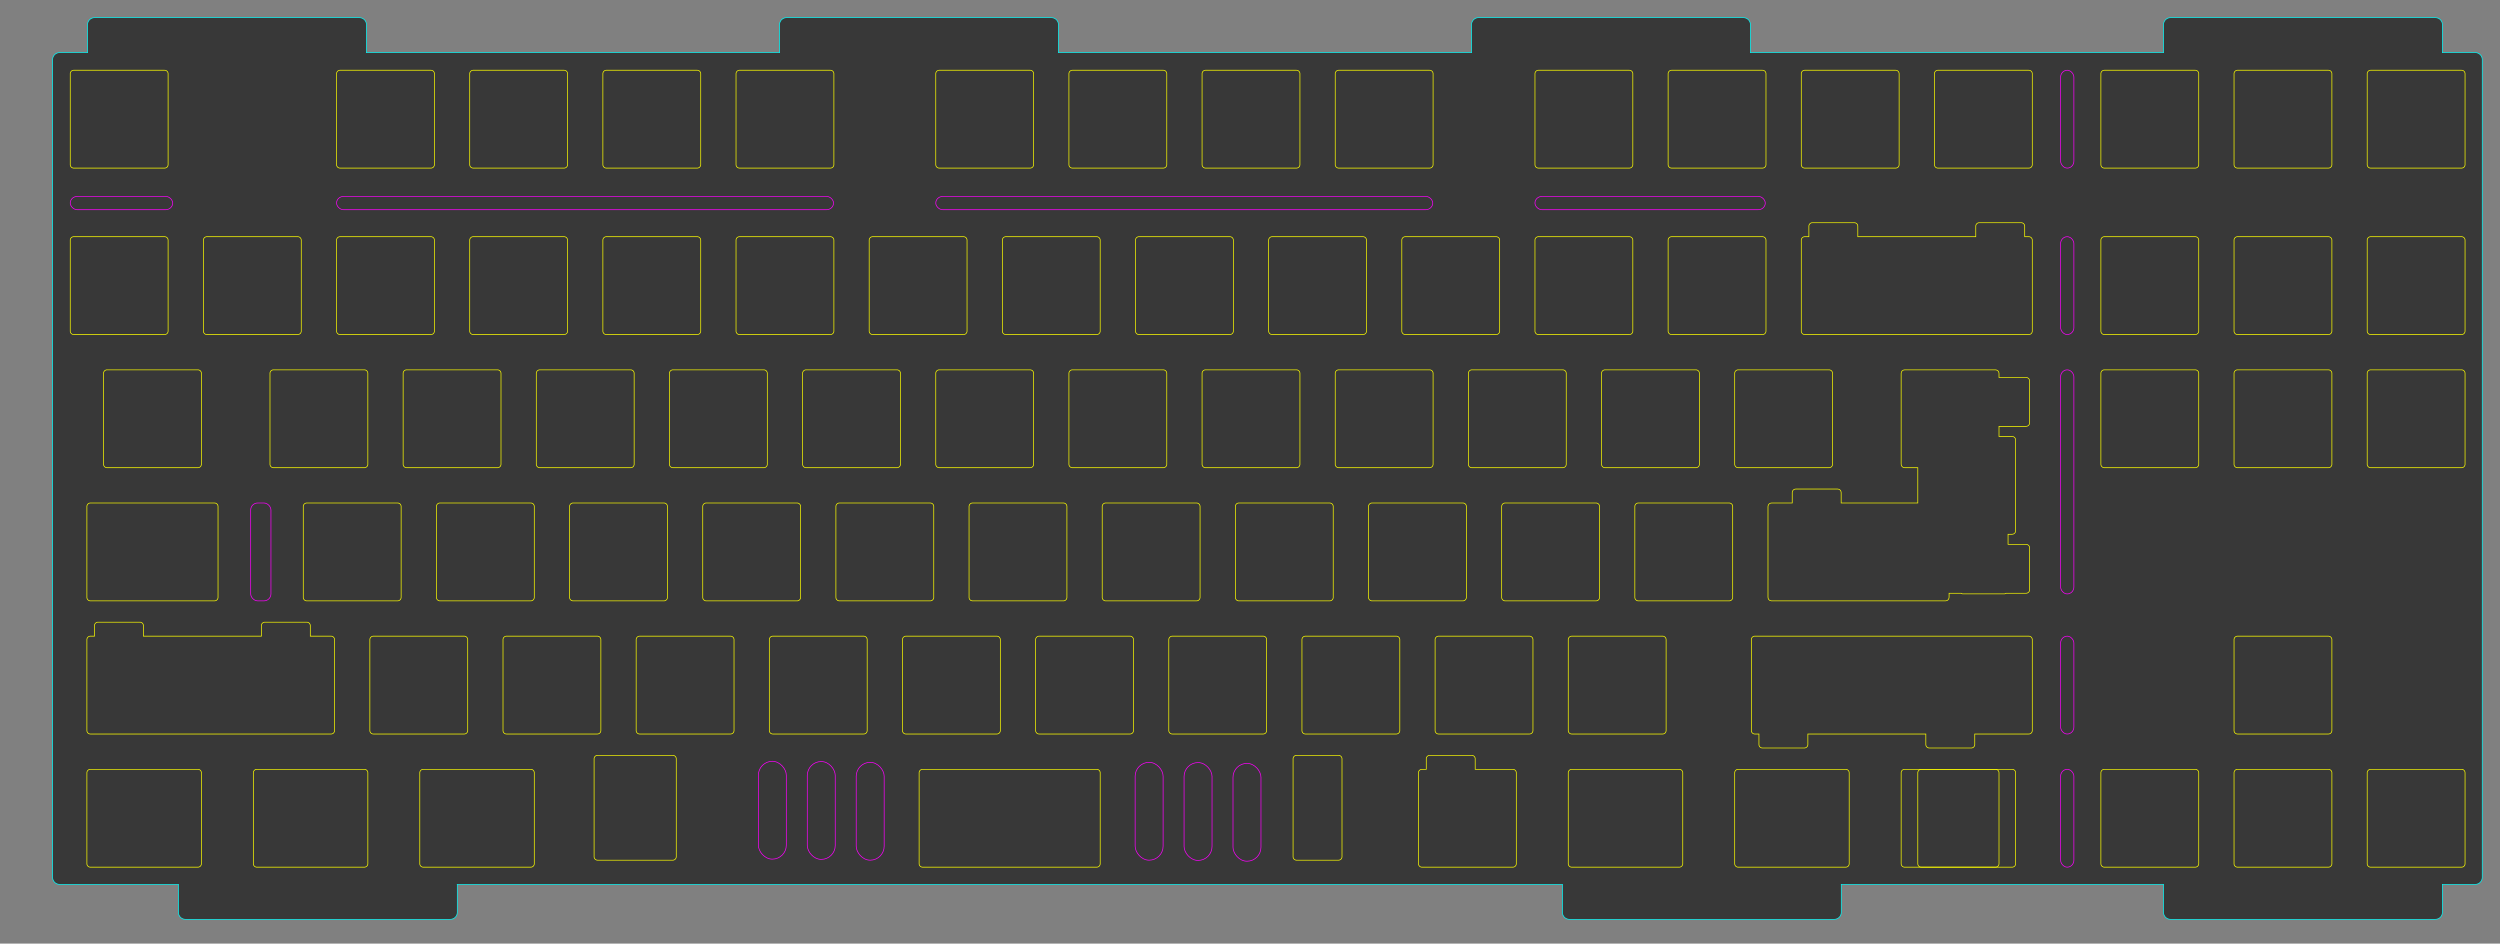 <?xml version="1.0" encoding="UTF-8" standalone="no"?>
<svg
   width="357.663mm"
   height="135mm"
   viewBox="0 0 357.663 135"
   version="1.1"
   id="svg1"
   sodipodi:docname="bb-plate.svg"
   inkscape:version="1.3.2 (091e20e, 2023-11-25, custom)"
   xmlns:inkscape="http://www.inkscape.org/namespaces/inkscape"
   xmlns:sodipodi="http://sodipodi.sourceforge.net/DTD/sodipodi-0.dtd"
   xmlns="http://www.w3.org/2000/svg"
   xmlns:svg="http://www.w3.org/2000/svg">
  <rect x="0" y="0" width="357.663" height="135" fill="#808080" stroke="none"/>
  <defs
     id="defs1" />
  <sodipodi:namedview
     id="namedview1"
     pagecolor="#505050"
     bordercolor="#eeeeee"
     borderopacity="1"
     inkscape:showpageshadow="0"
     inkscape:pageopacity="0"
     inkscape:pagecheckerboard="0"
     inkscape:deskcolor="#505050"
     inkscape:document-units="mm"
     showgrid="true"
     inkscape:zoom="1.0192225"
     inkscape:cx="619.58994"
     inkscape:cy="179.05806"
     inkscape:window-width="2560"
     inkscape:window-height="1369"
     inkscape:window-x="3832"
     inkscape:window-y="-8"
     inkscape:window-maximized="1"
     inkscape:current-layer="layer3"
     showguides="false">
    <inkscape:grid
       id="grid1"
       units="mm"
       originx="0"
       originy="0"
       spacingx="1"
       spacingy="1"
       empcolor="#0099e5"
       empopacity="0.302"
       color="#0099e5"
       opacity="0.149"
       empspacing="5"
       dotted="false"
       gridanglex="30"
       gridanglez="30"
       visible="true" />
  </sodipodi:namedview>
  <g
     inkscape:groupmode="layer"
     id="layer1"
     inkscape:label="Layer 1">
    <path
       id="rect118"
       style="fill:#383838;fill-opacity:1;stroke:#00ffff;stroke-width:0.1;stroke-dasharray:none;stroke-opacity:1"
       d="m 13.525,2.525 c -0.554,0 -1,0.446 -1,1 v 3.9 c 0,0.034 0.007,0.067 0.01,0.1 H 8.525 c -0.554,0 -1,0.446 -1,1 V 125.525 c 0,0.554 0.446,1 1,1 h 17.01 c -0.003,0.033 -0.01,0.066 -0.01,0.1 v 3.9 c 0,0.554 0.446,1 1,1 h 37.9 c 0.554,0 1,-0.446 1,-1 v -3.9 c 0,-0.034 -0.006,-0.067 -0.01,-0.1 H 223.535 c -0.003,0.033 -0.01,0.066 -0.01,0.1 v 3.9 c 0,0.554 0.446,1 1,1 h 37.9 c 0.554,0 1,-0.446 1,-1 v -3.9 c 0,-0.034 -0.007,-0.067 -0.01,-0.1 h 46.12 c -0.003,0.033 -0.01,0.066 -0.01,0.1 v 3.9 c 0,0.554 0.446,1 1,1 h 37.9 c 0.554,0 1,-0.446 1,-1 v -3.9 c 0,-0.034 -0.007,-0.067 -0.01,-0.1 h 4.71 c 0.554,0 1,-0.446 1,-1 V 8.525 c 0,-0.554 -0.446,-1 -1,-1 h -4.71 c 0.003,-0.033 0.01,-0.066 0.01,-0.1 V 3.525 c 0,-0.554 -0.446,-1 -1,-1 H 310.525 c -0.554,0 -1,0.446 -1,1 v 3.9 c 0,0.034 0.007,0.067 0.01,0.1 h -59.12 c 0.003,-0.033 0.01,-0.066 0.01,-0.1 V 3.525 c 0,-0.554 -0.446,-1 -1,-1 H 211.525 c -0.554,0 -1,0.446 -1,1 v 3.9 c 0,0.034 0.006,0.067 0.01,0.1 h -59.12 c 0.003,-0.033 0.01,-0.066 0.01,-0.1 V 3.525 c 0,-0.554 -0.446,-1 -1,-1 H 112.525 c -0.554,0 -1,0.446 -1,1 v 3.9 c 0,0.034 0.006,0.067 0.01,0.1 H 52.415 c 0.003,-0.033 0.01,-0.066 0.01,-0.1 V 3.525 c 0,-0.554 -0.446,-1 -1,-1 z"
       inkscape:label="edge-cut" />
  </g>
  <g
     inkscape:groupmode="layer"
     id="layer3"
     inkscape:label="Layer 3">
    <rect
       style="fill:none;fill-opacity:0.011;stroke:#ff00ff;stroke-width:0.1;stroke-dasharray:none;stroke-opacity:1"
       id="rect119"
       width="4"
       height="14"
       x="122.494"
       y="109.063"
       rx="2"
       ry="2"
       inkscape:label="acoutsic-1" />
    <rect
       style="fill:none;fill-opacity:0.011;stroke:#ff00ff;stroke-width:0.1;stroke-dasharray:none;stroke-opacity:1"
       id="rect119-6"
       width="4"
       height="14"
       x="115.494"
       y="108.949"
       rx="2"
       ry="2"
       inkscape:label="acoutsic-2" />
    <rect
       style="fill:none;fill-opacity:0.011;stroke:#ff00ff;stroke-width:0.1;stroke-dasharray:none;stroke-opacity:1"
       id="rect119-8"
       width="4"
       height="14"
       x="108.494"
       y="108.914"
       rx="2"
       ry="2"
       inkscape:label="acoutsic-3" />
    <rect
       style="fill:none;fill-opacity:0.011;stroke:#ff00ff;stroke-width:0.1;stroke-dasharray:none;stroke-opacity:1"
       id="rect119-2"
       width="4"
       height="14"
       x="176.4"
       y="109.212"
       rx="2"
       ry="2"
       inkscape:label="acoutsic-4" />
    <rect
       style="fill:none;fill-opacity:0.011;stroke:#ff00ff;stroke-width:0.1;stroke-dasharray:none;stroke-opacity:1"
       id="rect119-2-1"
       width="1.9"
       height="14"
       x="294.8"
       y="10.05"
       rx="1"
       ry="1"
       inkscape:label="acoutsic-5" />
    <rect
       style="fill:none;fill-opacity:0.011;stroke:#ff00ff;stroke-width:0.1;stroke-dasharray:none;stroke-opacity:1"
       id="rect119-2-1-5"
       width="1.9"
       height="14"
       x="294.8"
       y="91.013"
       rx="1"
       ry="1"
       inkscape:label="acoutsic-6" />
    <rect
       style="fill:none;fill-opacity:0.011;stroke:#ff00ff;stroke-width:0.1;stroke-dasharray:none;stroke-opacity:1"
       id="rect119-2-1-5-8"
       width="2.9"
       height="14"
       x="35.863"
       y="71.963"
       rx="1"
       ry="1"
       inkscape:label="acoutsic-7" />
    <rect
       style="fill:none;fill-opacity:0.011;stroke:#ff00ff;stroke-width:0.1;stroke-dasharray:none;stroke-opacity:1"
       id="rect119-2-1-5-8-5"
       width="71.1"
       height="1.9"
       x="48.15"
       y="28.1"
       rx="1"
       ry="1"
       inkscape:label="acoutsic-8" />
    <rect
       style="fill:none;fill-opacity:0.011;stroke:#ff00ff;stroke-width:0.1;stroke-dasharray:none;stroke-opacity:1"
       id="rect119-2-1-5-8-5-3"
       width="14.655"
       height="1.9"
       x="10.05"
       y="28.1"
       rx="1"
       ry="1"
       inkscape:label="acoutsic-9" />
    <rect
       style="fill:none;fill-opacity:0.011;stroke:#ff00ff;stroke-width:0.1;stroke-dasharray:none;stroke-opacity:1"
       id="rect119-2-1-5-8-5-9"
       width="71.1"
       height="1.9"
       x="133.875"
       y="28.1"
       rx="1"
       ry="1"
       inkscape:label="acoutsic-10" />
    <rect
       style="fill:none;fill-opacity:0.011;stroke:#ff00ff;stroke-width:0.1;stroke-dasharray:none;stroke-opacity:1"
       id="rect119-2-1-5-8-5-9-1"
       width="32.95"
       height="1.9"
       x="219.6"
       y="28.1"
       rx="1"
       ry="1"
       inkscape:label="acoutsic-11" />
    <rect
       style="fill:none;fill-opacity:0.011;stroke:#ff00ff;stroke-width:0.1;stroke-dasharray:none;stroke-opacity:1"
       id="rect119-2-1-5-5"
       width="1.9"
       height="14"
       x="294.8"
       y="33.863"
       rx="1"
       ry="1"
       inkscape:label="acoutsic-12" />
    <rect
       style="fill:none;fill-opacity:0.011;stroke:#ff00ff;stroke-width:0.1;stroke-dasharray:none;stroke-opacity:1"
       id="rect119-2-1-5-7"
       width="1.9"
       height="14"
       x="294.8"
       y="110.063"
       rx="1"
       ry="1"
       inkscape:label="acoutsic-13" />
    <rect
       style="fill:none;fill-opacity:0.011;stroke:#ff00ff;stroke-width:0.1;stroke-dasharray:none;stroke-opacity:1"
       id="rect119-2-1-2"
       width="1.9"
       height="32.058"
       x="294.8"
       y="52.913"
       rx="1"
       ry="1"
       inkscape:label="acoutsic-14" />
    <rect
       style="fill:none;fill-opacity:0.011;stroke:#ff00ff;stroke-width:0.1;stroke-dasharray:none;stroke-opacity:1"
       id="rect119-6-3"
       width="4"
       height="14"
       x="169.4"
       y="109.098"
       rx="2"
       ry="2"
       inkscape:label="acoutsic-15" />
    <rect
       style="fill:none;fill-opacity:0.011;stroke:#ff00ff;stroke-width:0.1;stroke-dasharray:none;stroke-opacity:1"
       id="rect119-8-7"
       width="4"
       height="14"
       x="162.4"
       y="109.063"
       rx="2"
       ry="2"
       inkscape:label="acoutsic-16" />
  </g>
  <g
     inkscape:groupmode="layer"
     id="layer2"
     inkscape:label="Layer 2">
    <path
       id="path234"
       style="font-size:12px;fill:none;fill-rule:evenodd;stroke:#ffff00;stroke-width:0.1;stroke-linecap:round;stroke-dasharray:none;stroke-opacity:1"
       d="m 272.488,52.913 c -0.276,1.6e-4 -0.5,0.224 -0.5,0.5 V 66.413 c -1.3e-4,0.276 0.224,0.5 0.5,0.5 h 1.881 v 5.05 h -7.931 -1.094 -1.938 v -1.5 c -1.6e-4,-0.276 -0.224,-0.5 -0.5,-0.5 h -6 c -0.276,1.54e-4 -0.5,0.224 -0.5,0.5 v 1.5 h -2.968 c -0.276,1.6e-4 -0.5,0.224 -0.5,0.5 V 85.463 c -1.3e-4,0.276 0.224,0.5 0.5,0.5 h 11.906 1.094 11.906 c 0.276,-1.6e-4 0.5,-0.224 0.5,-0.5 v -0.587 h 1.728 c 0.062,0.045 0.134,0.074 0.21,0.087 h 6 c 0.076,-0.012 0.147,-0.042 0.21,-0.087 h 2.877 c 0.276,-1.6e-4 0.5,-0.224 0.5,-0.5 v -6 c 1.3e-4,-0.276 -0.224,-0.5 -0.5,-0.5 h -2.587 v -1.438 h 0.587 c 0.276,-1.6e-4 0.5,-0.224 0.5,-0.5 V 62.938 c -1.6e-4,-0.276 -0.224,-0.5 -0.5,-0.5 h -1.881 v -1.438 h 3.881 c 0.276,-1.6e-4 0.5,-0.224 0.5,-0.5 v -6 c 1.3e-4,-0.276 -0.224,-0.5 -0.5,-0.5 h -3.881 V 53.413 c -1.6e-4,-0.276 -0.224,-0.5 -0.5,-0.5 z"
       sodipodi:nodetypes="ccccccccccccccccccccccccccccccccccccccccccccccc" />
    <path
       id="path232"
       style="font-size:12px;fill:none;fill-rule:evenodd;stroke:#ffff00;stroke-width:0.1;stroke-linecap:round;stroke-dasharray:none;stroke-opacity:1"
       d="m 204.55,108.063 a 0.5,0.5 0 0 0 -0.5,0.5 v 1.5 h -0.619 a 0.5,0.5 0 0 0 -0.5,0.5 V 123.563 a 0.5,0.5 0 0 0 0.5,0.5 h 13 a 0.5,0.5 0 0 0 0.5,-0.5 v -13 a 0.5,0.5 0 0 0 -0.5,-0.5 h -5.381 v -1.5 a 0.5,0.5 0 0 0 -0.5,-0.5 z" />
    <path
       id="path231"
       style="font-size:12px;fill:none;fill-rule:evenodd;stroke:#ffff00;stroke-width:0.1;stroke-linecap:round;stroke-dasharray:none;stroke-opacity:1"
       d="m 85.494,108.063 a 0.5,0.5 0 0 0 -0.5,0.5 v 14 a 0.5,0.5 0 0 0 0.5,0.5 h 4.756 1.244 4.756 a 0.5,0.5 0 0 0 0.5,-0.5 v -14 a 0.5,0.5 0 0 0 -0.5,-0.5 h -4.756 -1.244 z" />
    <path
       style="font-size:12px;fill:none;fill-rule:evenodd;stroke:#ffff00;stroke-width:0.1;stroke-linecap:round;stroke-dasharray:none;stroke-opacity:1"
       d="m 185.494,108.063 h 6 a 0.5,0.5 0 0 1 0.5,0.5 v 14 a 0.5,0.5 0 0 1 -0.5,0.5 h -6 a 0.5,0.5 0 0 1 -0.5,-0.5 v -14 a 0.5,0.5 0 0 1 0.5,-0.5 z"
       id="path230" />
    <path
       id="path228"
       style="font-size:12px;fill:none;fill-rule:evenodd;stroke:#ffff00;stroke-width:0.1;stroke-linecap:round;stroke-dasharray:none;stroke-opacity:1"
       d="m 251.056,91.013 a 0.5,0.5 0 0 0 -0.5,0.5 V 104.513 a 0.5,0.5 0 0 0 0.5,0.5 h 0.587 v 1.5 a 0.5,0.5 0 0 0 0.5,0.5 h 6 a 0.5,0.5 0 0 0 0.5,-0.5 v -1.5 h 1.938 3.475 8.543 0.982 1.938 v 1.5 a 0.5,0.5 0 0 0 0.5,0.5 h 6 a 0.5,0.5 0 0 0 0.5,-0.5 v -1.5 h 7.731 a 0.5,0.5 0 0 0 0.5,-0.5 V 91.513 a 0.5,0.5 0 0 0 -0.5,-0.5 h -11.597 -1.403 -3.669 -0.982 -8.543 -3.475 z" />
    <path
       id="path226"
       style="font-size:12px;fill:none;fill-rule:evenodd;stroke:#ffff00;stroke-width:0.1;stroke-linecap:round;stroke-dasharray:none;stroke-opacity:1"
       d="m 14.018,89.013 a 0.5,0.5 0 0 0 -0.5,0.5 v 1.5 H 12.931 A 0.5,0.5 0 0 0 12.431,91.513 V 104.513 a 0.5,0.5 0 0 0 0.5,0.5 h 9.525 3.475 8.432 1.093 H 47.363 A 0.5,0.5 0 0 0 47.863,104.513 V 91.513 A 0.5,0.5 0 0 0 47.363,91.013 H 44.394 V 89.513 A 0.5,0.5 0 0 0 43.894,89.013 H 37.894 A 0.5,0.5 0 0 0 37.394,89.513 v 1.5 H 35.456 34.363 25.931 22.456 20.518 V 89.513 A 0.5,0.5 0 0 0 20.018,89.013 Z" />
    <path
       id="path222"
       style="font-size:12px;fill:none;fill-rule:evenodd;stroke:#ffff00;stroke-width:0.1;stroke-linecap:round;stroke-dasharray:none;stroke-opacity:1"
       d="m 259.287,31.863 a 0.5,0.5 0 0 0 -0.5,0.5 v 1.5 h -0.587 a 0.5,0.5 0 0 0 -0.5,0.5 V 47.363 a 0.5,0.5 0 0 0 0.5,0.5 h 9.525 3.475 6.05 3.475 9.525 A 0.5,0.5 0 0 0 290.75,47.363 V 34.363 a 0.5,0.5 0 0 0 -0.5,-0.5 h -0.587 v -1.5 a 0.5,0.5 0 0 0 -0.5,-0.5 h -6 a 0.5,0.5 0 0 0 -0.5,0.5 v 1.5 h -1.938 -3.475 -6.05 -3.475 -1.938 v -1.5 a 0.5,0.5 0 0 0 -0.5,-0.5 z" />
    <path
       style="font-size:12px;fill:none;fill-rule:evenodd;stroke:#ffff00;stroke-width:0.1;stroke-linecap:round;stroke-dasharray:none;stroke-opacity:1"
       d="m 124.85,33.863 h 13 a 0.5,0.5 0 0 1 0.5,0.5 v 13 a 0.5,0.5 0 0 1 -0.5,0.5 h -13 a 0.5,0.5 0 0 1 -0.5,-0.5 v -13 a 0.5,0.5 0 0 1 0.5,-0.5 z"
       id="path220" />
    <path
       id="path219"
       style="font-size:12px;fill:none;fill-rule:evenodd;stroke:#ffff00;stroke-width:0.1;stroke-linecap:round;stroke-dasharray:none;stroke-opacity:1"
       d="m 60.556,110.063 a 0.5,0.5 0 0 0 -0.5,0.5 V 123.563 a 0.5,0.5 0 0 0 0.5,0.5 H 62.938 73.556 75.938 A 0.5,0.5 0 0 0 76.438,123.563 V 110.563 A 0.5,0.5 0 0 0 75.938,110.063 H 73.556 62.938 Z" />
    <path
       style="font-size:12px;fill:none;fill-rule:evenodd;stroke:#ffff00;stroke-width:0.1;stroke-linecap:round;stroke-dasharray:none;stroke-opacity:1"
       d="m 10.55,33.863 h 13 a 0.5,0.5 0 0 1 0.5,0.5 v 13 a 0.5,0.5 0 0 1 -0.5,0.5 h -13 a 0.5,0.5 0 0 1 -0.5,-0.5 v -13 a 0.5,0.5 0 0 1 0.5,-0.5 z"
       id="path217" />
    <path
       style="font-size:12px;fill:none;fill-rule:evenodd;stroke:#ffff00;stroke-width:0.1;stroke-linecap:round;stroke-dasharray:none;stroke-opacity:1"
       d="m 339.163,10.05 h 13 a 0.5,0.5 0 0 1 0.5,0.5 v 13 a 0.5,0.5 0 0 1 -0.5,0.5 h -13 a 0.5,0.5 0 0 1 -0.5,-0.5 v -13 a 0.5,0.5 0 0 1 0.5,-0.5 z"
       id="path216" />
    <path
       style="font-size:12px;fill:none;fill-rule:evenodd;stroke:#ffff00;stroke-width:0.1;stroke-linecap:round;stroke-dasharray:none;stroke-opacity:1"
       d="m 62.938,71.963 h 13 a 0.5,0.5 0 0 1 0.5,0.5 v 13 a 0.5,0.5 0 0 1 -0.5,0.5 h -13 a 0.5,0.5 0 0 1 -0.5,-0.5 v -13 a 0.5,0.5 0 0 1 0.5,-0.5 z"
       id="path218" />
    <path
       style="font-size:12px;fill:none;fill-rule:evenodd;stroke:#ffff00;stroke-width:0.1;stroke-linecap:round;stroke-dasharray:none;stroke-opacity:1"
       d="m 320.113,10.05 h 13 a 0.5,0.5 0 0 1 0.5,0.5 v 13 a 0.5,0.5 0 0 1 -0.5,0.5 h -13 a 0.5,0.5 0 0 1 -0.5,-0.5 v -13 a 0.5,0.5 0 0 1 0.5,-0.5 z"
       id="path215" />
    <path
       style="font-size:12px;fill:none;fill-rule:evenodd;stroke:#ffff00;stroke-width:0.1;stroke-linecap:round;stroke-dasharray:none;stroke-opacity:1"
       d="m 277.25,10.05 h 13 a 0.5,0.5 0 0 1 0.5,0.5 v 13 a 0.5,0.5 0 0 1 -0.5,0.5 h -13 a 0.5,0.5 0 0 1 -0.5,-0.5 v -13 a 0.5,0.5 0 0 1 0.5,-0.5 z"
       id="path213" />
    <path
       style="font-size:12px;fill:none;fill-rule:evenodd;stroke:#ffff00;stroke-width:0.1;stroke-linecap:round;stroke-dasharray:none;stroke-opacity:1"
       d="m 258.2,10.05 h 13 a 0.5,0.5 0 0 1 0.5,0.5 v 13 a 0.5,0.5 0 0 1 -0.5,0.5 h -13 a 0.5,0.5 0 0 1 -0.5,-0.5 v -13 a 0.5,0.5 0 0 1 0.5,-0.5 z"
       id="path212" />
    <path
       style="font-size:12px;fill:none;fill-rule:evenodd;stroke:#ffff00;stroke-width:0.1;stroke-linecap:round;stroke-dasharray:none;stroke-opacity:1"
       d="m 301.063,10.05 h 13 a 0.5,0.5 0 0 1 0.5,0.5 v 13 a 0.5,0.5 0 0 1 -0.5,0.5 h -13 a 0.5,0.5 0 0 1 -0.5,-0.5 v -13 a 0.5,0.5 0 0 1 0.5,-0.5 z"
       id="path214" />
    <path
       style="font-size:12px;fill:none;fill-rule:evenodd;stroke:#ffff00;stroke-width:0.1;stroke-linecap:round;stroke-dasharray:none;stroke-opacity:1"
       d="m 239.15,10.05 h 13 a 0.5,0.5 0 0 1 0.5,0.5 v 13 a 0.5,0.5 0 0 1 -0.5,0.5 h -13 a 0.5,0.5 0 0 1 -0.5,-0.5 v -13 a 0.5,0.5 0 0 1 0.5,-0.5 z"
       id="path211" />
    <path
       style="font-size:12px;fill:none;fill-rule:evenodd;stroke:#ffff00;stroke-width:0.1;stroke-linecap:round;stroke-dasharray:none;stroke-opacity:1"
       d="m 220.1,10.05 h 13 a 0.5,0.5 0 0 1 0.5,0.5 v 13 a 0.5,0.5 0 0 1 -0.5,0.5 h -13 a 0.5,0.5 0 0 1 -0.5,-0.5 v -13 a 0.5,0.5 0 0 1 0.5,-0.5 z"
       id="path210" />
    <path
       style="font-size:12px;fill:none;fill-rule:evenodd;stroke:#ffff00;stroke-width:0.1;stroke-linecap:round;stroke-dasharray:none;stroke-opacity:1"
       d="m 191.525,10.05 h 13 a 0.5,0.5 0 0 1 0.5,0.5 v 13 a 0.5,0.5 0 0 1 -0.5,0.5 h -13 a 0.5,0.5 0 0 1 -0.5,-0.5 v -13 a 0.5,0.5 0 0 1 0.5,-0.5 z"
       id="path209" />
    <path
       style="font-size:12px;fill:none;fill-rule:evenodd;stroke:#ffff00;stroke-width:0.1;stroke-linecap:round;stroke-dasharray:none;stroke-opacity:1"
       d="m 172.475,10.05 h 13 a 0.5,0.5 0 0 1 0.5,0.5 v 13 a 0.5,0.5 0 0 1 -0.5,0.5 h -13 a 0.5,0.5 0 0 1 -0.5,-0.5 v -13 a 0.5,0.5 0 0 1 0.5,-0.5 z"
       id="path208" />
    <path
       style="font-size:12px;fill:none;fill-rule:evenodd;stroke:#ffff00;stroke-width:0.1;stroke-linecap:round;stroke-dasharray:none;stroke-opacity:1"
       d="m 153.425,10.05 h 13 a 0.5,0.5 0 0 1 0.5,0.5 v 13 a 0.5,0.5 0 0 1 -0.5,0.5 h -13 a 0.5,0.5 0 0 1 -0.5,-0.5 v -13 a 0.5,0.5 0 0 1 0.5,-0.5 z"
       id="path207" />
    <path
       style="font-size:12px;fill:none;fill-rule:evenodd;stroke:#ffff00;stroke-width:0.1;stroke-linecap:round;stroke-dasharray:none;stroke-opacity:1"
       d="m 134.375,10.05 h 13 a 0.5,0.5 0 0 1 0.5,0.5 v 13 a 0.5,0.5 0 0 1 -0.5,0.5 h -13 a 0.5,0.5 0 0 1 -0.5,-0.5 v -13 a 0.5,0.5 0 0 1 0.5,-0.5 z"
       id="path206" />
    <path
       style="font-size:12px;fill:none;fill-rule:evenodd;stroke:#ffff00;stroke-width:0.1;stroke-linecap:round;stroke-dasharray:none;stroke-opacity:1"
       d="m 105.8,10.05 h 13 a 0.5,0.5 0 0 1 0.5,0.5 v 13 a 0.5,0.5 0 0 1 -0.5,0.5 h -13 a 0.5,0.5 0 0 1 -0.5,-0.5 v -13 a 0.5,0.5 0 0 1 0.5,-0.5 z"
       id="path205" />
    <path
       style="font-size:12px;fill:none;fill-rule:evenodd;stroke:#ffff00;stroke-width:0.1;stroke-linecap:round;stroke-dasharray:none;stroke-opacity:1"
       d="m 86.75,10.05 h 13 a 0.5,0.5 0 0 1 0.5,0.5 v 13 a 0.5,0.5 0 0 1 -0.5,0.5 h -13 a 0.5,0.5 0 0 1 -0.5,-0.5 v -13 a 0.5,0.5 0 0 1 0.5,-0.5 z"
       id="path204" />
    <path
       style="font-size:12px;fill:none;fill-rule:evenodd;stroke:#ffff00;stroke-width:0.1;stroke-linecap:round;stroke-dasharray:none;stroke-opacity:1"
       d="m 67.7,10.05 h 13 a 0.5,0.5 0 0 1 0.5,0.5 v 13 a 0.5,0.5 0 0 1 -0.5,0.5 h -13 a 0.5,0.5 0 0 1 -0.5,-0.5 v -13 a 0.5,0.5 0 0 1 0.5,-0.5 z"
       id="path203" />
    <path
       style="font-size:12px;fill:none;fill-rule:evenodd;stroke:#ffff00;stroke-width:0.1;stroke-linecap:round;stroke-dasharray:none;stroke-opacity:1"
       d="m 48.65,10.05 h 13 a 0.5,0.5 0 0 1 0.5,0.5 v 13 a 0.5,0.5 0 0 1 -0.5,0.5 h -13 a 0.5,0.5 0 0 1 -0.5,-0.5 v -13 a 0.5,0.5 0 0 1 0.5,-0.5 z"
       id="path202" />
    <path
       style="font-size:12px;fill:none;fill-rule:evenodd;stroke:#ffff00;stroke-width:0.1;stroke-linecap:round;stroke-dasharray:none;stroke-opacity:1"
       d="m 10.55,10.05 h 13 a 0.5,0.5 0 0 1 0.5,0.5 v 13 a 0.5,0.5 0 0 1 -0.5,0.5 h -13 a 0.5,0.5 0 0 1 -0.5,-0.5 v -13 a 0.5,0.5 0 0 1 0.5,-0.5 z"
       id="path201" />
    <path
       id="path197"
       style="font-size:12px;fill:none;fill-rule:evenodd;stroke:#ffff00;stroke-width:0.1;stroke-linecap:round;stroke-dasharray:none;stroke-opacity:1"
       d="M 12.931,71.963 A 0.5,0.5 0 0 0 12.431,72.463 V 85.463 a 0.5,0.5 0 0 0 0.5,0.5 h 4.763 8.237 4.763 A 0.5,0.5 0 0 0 31.194,85.463 V 72.463 A 0.5,0.5 0 0 0 30.694,71.963 H 25.931 17.694 Z" />
    <path
       style="font-size:12px;fill:none;fill-rule:evenodd;stroke:#ffff00;stroke-width:0.1;stroke-linecap:round;stroke-dasharray:none;stroke-opacity:1"
       d="m 272.488,110.063 h 13 a 0.5,0.5 0 0 1 0.5,0.5 v 13 a 0.5,0.5 0 0 1 -0.5,0.5 h -13 a 0.5,0.5 0 0 1 -0.5,-0.5 v -13 a 0.5,0.5 0 0 1 0.5,-0.5 z"
       id="path192" />
    <path
       id="path191"
       style="font-size:12px;fill:none;fill-rule:evenodd;stroke:#ffff00;stroke-width:0.1;stroke-linecap:round;stroke-dasharray:none;stroke-opacity:1"
       d="m 248.675,110.063 a 0.5,0.5 0 0 0 -0.5,0.5 V 123.563 a 0.5,0.5 0 0 0 0.5,0.5 h 2.381 10.619 2.381 a 0.5,0.5 0 0 0 0.5,-0.5 v -13 a 0.5,0.5 0 0 0 -0.5,-0.5 h -2.381 -10.619 z" />
    <path
       id="path190"
       style="font-size:12px;fill:none;fill-rule:evenodd;stroke:#ffff00;stroke-width:0.1;stroke-linecap:round;stroke-dasharray:none;stroke-opacity:1"
       d="m 224.863,110.063 a 0.5,0.5 0 0 0 -0.5,0.5 V 123.563 a 0.5,0.5 0 0 0 0.5,0.5 h 2.381 10.619 2.381 a 0.5,0.5 0 0 0 0.5,-0.5 v -13 a 0.5,0.5 0 0 0 -0.5,-0.5 H 237.863 227.244 Z" />
    <path
       id="path189"
       style="font-size:12px;fill:none;fill-rule:evenodd;stroke:#ffff00;stroke-width:0.1;stroke-linecap:round;stroke-dasharray:none;stroke-opacity:1"
       d="m 131.994,110.063 a 0.5,0.5 0 0 0 -0.5,0.5 V 123.563 a 0.5,0.5 0 0 0 0.5,0.5 h 11.906 1.095 11.906 a 0.5,0.5 0 0 0 0.5,-0.5 v -13 a 0.5,0.5 0 0 0 -0.5,-0.5 h -11.906 -1.095 z" />
    <path
       id="path188"
       style="font-size:12px;fill:none;fill-rule:evenodd;stroke:#ffff00;stroke-width:0.1;stroke-linecap:round;stroke-dasharray:none;stroke-opacity:1"
       d="m 36.744,110.063 a 0.5,0.5 0 0 0 -0.5,0.5 V 123.563 a 0.5,0.5 0 0 0 0.5,0.5 h 2.381 10.62 2.381 a 0.5,0.5 0 0 0 0.5,-0.5 v -13 a 0.5,0.5 0 0 0 -0.5,-0.5 H 49.744 39.125 Z" />
    <path
       id="path187"
       style="font-size:12px;fill:none;fill-rule:evenodd;stroke:#ffff00;stroke-width:0.1;stroke-linecap:round;stroke-dasharray:none;stroke-opacity:1"
       d="m 12.931,110.063 a 0.5,0.5 0 0 0 -0.5,0.5 V 123.563 a 0.5,0.5 0 0 0 0.5,0.5 H 15.313 25.931 28.313 A 0.5,0.5 0 0 0 28.813,123.563 V 110.563 A 0.5,0.5 0 0 0 28.313,110.063 H 25.931 15.313 Z" />
    <path
       style="font-size:12px;fill:none;fill-rule:evenodd;stroke:#ffff00;stroke-width:0.1;stroke-linecap:round;stroke-dasharray:none;stroke-opacity:1"
       d="m 339.163,110.063 h 13 a 0.5,0.5 0 0 1 0.5,0.5 v 13 a 0.5,0.5 0 0 1 -0.5,0.5 h -13 a 0.5,0.5 0 0 1 -0.5,-0.5 v -13 a 0.5,0.5 0 0 1 0.5,-0.5 z"
       id="path186" />
    <path
       style="font-size:12px;fill:none;fill-rule:evenodd;stroke:#ffff00;stroke-width:0.1;stroke-linecap:round;stroke-dasharray:none;stroke-opacity:1"
       d="m 320.113,110.063 h 13 a 0.5,0.5 0 0 1 0.5,0.5 v 13 a 0.5,0.5 0 0 1 -0.5,0.5 h -13 a 0.5,0.5 0 0 1 -0.5,-0.5 v -13 a 0.5,0.5 0 0 1 0.5,-0.5 z"
       id="path185" />
    <path
       style="font-size:12px;fill:none;fill-rule:evenodd;stroke:#ffff00;stroke-width:0.1;stroke-linecap:round;stroke-dasharray:none;stroke-opacity:1"
       d="m 301.063,110.063 h 13 a 0.5,0.5 0 0 1 0.5,0.5 v 13 a 0.5,0.5 0 0 1 -0.5,0.5 h -13 a 0.5,0.5 0 0 1 -0.5,-0.5 v -13 a 0.5,0.5 0 0 1 0.5,-0.5 z"
       id="path184" />
    <path
       style="font-size:12px;fill:none;fill-rule:evenodd;stroke:#ffff00;stroke-width:0.1;stroke-linecap:round;stroke-dasharray:none;stroke-opacity:1"
       d="m 274.869,110.063 h 13 a 0.5,0.5 0 0 1 0.5,0.5 v 13 a 0.5,0.5 0 0 1 -0.5,0.5 h -13 a 0.5,0.5 0 0 1 -0.5,-0.5 v -13 a 0.5,0.5 0 0 1 0.5,-0.5 z"
       id="path183" />
    <path
       style="font-size:12px;fill:none;fill-rule:evenodd;stroke:#ffff00;stroke-width:0.1;stroke-linecap:round;stroke-dasharray:none;stroke-opacity:1"
       d="m 320.113,91.013 h 13 a 0.5,0.5 0 0 1 0.5,0.5 v 13 a 0.5,0.5 0 0 1 -0.5,0.5 h -13 a 0.5,0.5 0 0 1 -0.5,-0.5 v -13 a 0.5,0.5 0 0 1 0.5,-0.5 z"
       id="path175" />
    <path
       style="font-size:12px;fill:none;fill-rule:evenodd;stroke:#ffff00;stroke-width:0.1;stroke-linecap:round;stroke-dasharray:none;stroke-opacity:1"
       d="m 224.863,91.013 h 13 a 0.5,0.5 0 0 1 0.5,0.5 v 13 a 0.5,0.5 0 0 1 -0.5,0.5 h -13 a 0.5,0.5 0 0 1 -0.5,-0.5 v -13 a 0.5,0.5 0 0 1 0.5,-0.5 z"
       id="path173" />
    <path
       style="font-size:12px;fill:none;fill-rule:evenodd;stroke:#ffff00;stroke-width:0.1;stroke-linecap:round;stroke-dasharray:none;stroke-opacity:1"
       d="m 205.813,91.013 h 13 a 0.5,0.5 0 0 1 0.5,0.5 v 13 a 0.5,0.5 0 0 1 -0.5,0.5 h -13 a 0.5,0.5 0 0 1 -0.5,-0.5 v -13 a 0.5,0.5 0 0 1 0.5,-0.5 z"
       id="path172" />
    <path
       style="font-size:12px;fill:none;fill-rule:evenodd;stroke:#ffff00;stroke-width:0.1;stroke-linecap:round;stroke-dasharray:none;stroke-opacity:1"
       d="m 186.763,91.013 h 13 a 0.5,0.5 0 0 1 0.5,0.5 v 13 a 0.5,0.5 0 0 1 -0.5,0.5 h -13 a 0.5,0.5 0 0 1 -0.5,-0.5 v -13 a 0.5,0.5 0 0 1 0.5,-0.5 z"
       id="path171" />
    <path
       style="font-size:12px;fill:none;fill-rule:evenodd;stroke:#ffff00;stroke-width:0.1;stroke-linecap:round;stroke-dasharray:none;stroke-opacity:1"
       d="m 167.713,91.013 h 13 a 0.5,0.5 0 0 1 0.5,0.5 v 13 a 0.5,0.5 0 0 1 -0.5,0.5 h -13 a 0.5,0.5 0 0 1 -0.5,-0.5 v -13 a 0.5,0.5 0 0 1 0.5,-0.5 z"
       id="path170" />
    <path
       style="font-size:12px;fill:none;fill-rule:evenodd;stroke:#ffff00;stroke-width:0.1;stroke-linecap:round;stroke-dasharray:none;stroke-opacity:1"
       d="m 148.663,91.013 h 13 a 0.5,0.5 0 0 1 0.5,0.5 v 13 a 0.5,0.5 0 0 1 -0.5,0.5 h -13 a 0.5,0.5 0 0 1 -0.5,-0.5 v -13 a 0.5,0.5 0 0 1 0.5,-0.5 z"
       id="path169" />
    <path
       style="font-size:12px;fill:none;fill-rule:evenodd;stroke:#ffff00;stroke-width:0.1;stroke-linecap:round;stroke-dasharray:none;stroke-opacity:1"
       d="m 129.613,91.013 h 13 a 0.5,0.5 0 0 1 0.5,0.5 v 13 a 0.5,0.5 0 0 1 -0.5,0.5 h -13 a 0.5,0.5 0 0 1 -0.5,-0.5 v -13 a 0.5,0.5 0 0 1 0.5,-0.5 z"
       id="path168" />
    <path
       style="font-size:12px;fill:none;fill-rule:evenodd;stroke:#ffff00;stroke-width:0.1;stroke-linecap:round;stroke-dasharray:none;stroke-opacity:1"
       d="m 110.563,91.013 h 13 a 0.5,0.5 0 0 1 0.5,0.5 v 13 a 0.5,0.5 0 0 1 -0.5,0.5 h -13 a 0.5,0.5 0 0 1 -0.5,-0.5 v -13 a 0.5,0.5 0 0 1 0.5,-0.5 z"
       id="path167" />
    <path
       style="font-size:12px;fill:none;fill-rule:evenodd;stroke:#ffff00;stroke-width:0.1;stroke-linecap:round;stroke-dasharray:none;stroke-opacity:1"
       d="m 91.513,91.013 h 13 a 0.5,0.5 0 0 1 0.5,0.5 v 13 a 0.5,0.5 0 0 1 -0.5,0.5 h -13 a 0.5,0.5 0 0 1 -0.5,-0.5 v -13 a 0.5,0.5 0 0 1 0.5,-0.5 z"
       id="path166" />
    <path
       style="font-size:12px;fill:none;fill-rule:evenodd;stroke:#ffff00;stroke-width:0.1;stroke-linecap:round;stroke-dasharray:none;stroke-opacity:1"
       d="m 72.463,91.013 h 13 a 0.5,0.5 0 0 1 0.5,0.5 v 13 a 0.5,0.5 0 0 1 -0.5,0.5 h -13 a 0.5,0.5 0 0 1 -0.5,-0.5 v -13 a 0.5,0.5 0 0 1 0.5,-0.5 z"
       id="path165" />
    <path
       style="font-size:12px;fill:none;fill-rule:evenodd;stroke:#ffff00;stroke-width:0.1;stroke-linecap:round;stroke-dasharray:none;stroke-opacity:1"
       d="m 53.413,91.013 h 13 a 0.5,0.5 0 0 1 0.5,0.5 v 13 a 0.5,0.5 0 0 1 -0.5,0.5 h -13 a 0.5,0.5 0 0 1 -0.5,-0.5 v -13 a 0.5,0.5 0 0 1 0.5,-0.5 z"
       id="path164" />
    <path
       style="font-size:12px;fill:none;fill-rule:evenodd;stroke:#ffff00;stroke-width:0.1;stroke-linecap:round;stroke-dasharray:none;stroke-opacity:1"
       d="m 234.388,71.963 h 13 a 0.5,0.5 0 0 1 0.5,0.5 v 13 a 0.5,0.5 0 0 1 -0.5,0.5 h -13 a 0.5,0.5 0 0 1 -0.5,-0.5 v -13 a 0.5,0.5 0 0 1 0.5,-0.5 z"
       id="path161" />
    <path
       style="font-size:12px;fill:none;fill-rule:evenodd;stroke:#ffff00;stroke-width:0.1;stroke-linecap:round;stroke-dasharray:none;stroke-opacity:1"
       d="m 215.338,71.963 h 13 a 0.5,0.5 0 0 1 0.5,0.5 v 13 a 0.5,0.5 0 0 1 -0.5,0.5 h -13 a 0.5,0.5 0 0 1 -0.5,-0.5 v -13 a 0.5,0.5 0 0 1 0.5,-0.5 z"
       id="path160" />
    <path
       style="font-size:12px;fill:none;fill-rule:evenodd;stroke:#ffff00;stroke-width:0.1;stroke-linecap:round;stroke-dasharray:none;stroke-opacity:1"
       d="m 196.288,71.963 h 13 a 0.5,0.5 0 0 1 0.5,0.5 v 13 a 0.5,0.5 0 0 1 -0.5,0.5 h -13 a 0.5,0.5 0 0 1 -0.5,-0.5 v -13 a 0.5,0.5 0 0 1 0.5,-0.5 z"
       id="path159" />
    <path
       style="font-size:12px;fill:none;fill-rule:evenodd;stroke:#ffff00;stroke-width:0.1;stroke-linecap:round;stroke-dasharray:none;stroke-opacity:1"
       d="m 177.238,71.963 h 13 a 0.5,0.5 0 0 1 0.5,0.5 v 13 a 0.5,0.5 0 0 1 -0.5,0.5 h -13 a 0.5,0.5 0 0 1 -0.5,-0.5 v -13 a 0.5,0.5 0 0 1 0.5,-0.5 z"
       id="path158" />
    <path
       style="font-size:12px;fill:none;fill-rule:evenodd;stroke:#ffff00;stroke-width:0.1;stroke-linecap:round;stroke-dasharray:none;stroke-opacity:1"
       d="m 158.188,71.963 h 13 a 0.5,0.5 0 0 1 0.5,0.5 v 13 a 0.5,0.5 0 0 1 -0.5,0.5 h -13 a 0.5,0.5 0 0 1 -0.5,-0.5 v -13 a 0.5,0.5 0 0 1 0.5,-0.5 z"
       id="path157" />
    <path
       style="font-size:12px;fill:none;fill-rule:evenodd;stroke:#ffff00;stroke-width:0.1;stroke-linecap:round;stroke-dasharray:none;stroke-opacity:1"
       d="m 139.138,71.963 h 13 a 0.5,0.5 0 0 1 0.5,0.5 v 13 a 0.5,0.5 0 0 1 -0.5,0.5 h -13 a 0.5,0.5 0 0 1 -0.5,-0.5 v -13 a 0.5,0.5 0 0 1 0.5,-0.5 z"
       id="path156" />
    <path
       style="font-size:12px;fill:none;fill-rule:evenodd;stroke:#ffff00;stroke-width:0.1;stroke-linecap:round;stroke-dasharray:none;stroke-opacity:1"
       d="m 120.088,71.963 h 13 a 0.5,0.5 0 0 1 0.5,0.5 v 13 a 0.5,0.5 0 0 1 -0.5,0.5 h -13 a 0.5,0.5 0 0 1 -0.5,-0.5 v -13 a 0.5,0.5 0 0 1 0.5,-0.5 z"
       id="path155" />
    <path
       style="font-size:12px;fill:none;fill-rule:evenodd;stroke:#ffff00;stroke-width:0.1;stroke-linecap:round;stroke-dasharray:none;stroke-opacity:1"
       d="m 101.038,71.963 h 13 a 0.5,0.5 0 0 1 0.5,0.5 v 13 a 0.5,0.5 0 0 1 -0.5,0.5 h -13 a 0.5,0.5 0 0 1 -0.5,-0.5 v -13 a 0.5,0.5 0 0 1 0.5,-0.5 z"
       id="path154" />
    <path
       style="font-size:12px;fill:none;fill-rule:evenodd;stroke:#ffff00;stroke-width:0.1;stroke-linecap:round;stroke-dasharray:none;stroke-opacity:1"
       d="m 81.988,71.963 h 13 a 0.5,0.5 0 0 1 0.5,0.5 v 13 a 0.5,0.5 0 0 1 -0.5,0.5 h -13 a 0.5,0.5 0 0 1 -0.5,-0.5 v -13 a 0.5,0.5 0 0 1 0.5,-0.5 z"
       id="path153" />
    <path
       style="font-size:12px;fill:none;fill-rule:evenodd;stroke:#ffff00;stroke-width:0.1;stroke-linecap:round;stroke-dasharray:none;stroke-opacity:1"
       d="m 43.888,71.963 h 13 a 0.5,0.5 0 0 1 0.5,0.5 v 13 a 0.5,0.5 0 0 1 -0.5,0.5 h -13 a 0.5,0.5 0 0 1 -0.5,-0.5 v -13 a 0.5,0.5 0 0 1 0.5,-0.5 z"
       id="path152" />
    <path
       style="font-size:12px;fill:none;fill-rule:evenodd;stroke:#ffff00;stroke-width:0.1;stroke-linecap:round;stroke-dasharray:none;stroke-opacity:1"
       d="m 339.163,52.913 h 13 a 0.5,0.5 0 0 1 0.5,0.5 v 13 a 0.5,0.5 0 0 1 -0.5,0.5 h -13 a 0.5,0.5 0 0 1 -0.5,-0.5 v -13 a 0.5,0.5 0 0 1 0.5,-0.5 z"
       id="path150" />
    <path
       style="font-size:12px;fill:none;fill-rule:evenodd;stroke:#ffff00;stroke-width:0.1;stroke-linecap:round;stroke-dasharray:none;stroke-opacity:1"
       d="m 320.113,52.913 h 13 a 0.5,0.5 0 0 1 0.5,0.5 v 13 a 0.5,0.5 0 0 1 -0.5,0.5 h -13 a 0.5,0.5 0 0 1 -0.5,-0.5 v -13 a 0.5,0.5 0 0 1 0.5,-0.5 z"
       id="path149" />
    <path
       style="font-size:12px;fill:none;fill-rule:evenodd;stroke:#ffff00;stroke-width:0.1;stroke-linecap:round;stroke-dasharray:none;stroke-opacity:1"
       d="m 301.063,52.913 h 13 a 0.5,0.5 0 0 1 0.5,0.5 v 13 a 0.5,0.5 0 0 1 -0.5,0.5 h -13 a 0.5,0.5 0 0 1 -0.5,-0.5 v -13 a 0.5,0.5 0 0 1 0.5,-0.5 z"
       id="path148" />
    <path
       style="font-size:12px;fill:none;fill-rule:evenodd;stroke:#ffff00;stroke-width:0.1;stroke-linecap:round;stroke-dasharray:none;stroke-opacity:1"
       d="m 248.675,52.913 h 13 a 0.5,0.5 0 0 1 0.5,0.5 v 13 a 0.5,0.5 0 0 1 -0.5,0.5 h -13 a 0.5,0.5 0 0 1 -0.5,-0.5 v -13 a 0.5,0.5 0 0 1 0.5,-0.5 z"
       id="path146" />
    <path
       style="font-size:12px;fill:none;fill-rule:evenodd;stroke:#ffff00;stroke-width:0.1;stroke-linecap:round;stroke-dasharray:none;stroke-opacity:1"
       d="m 229.625,52.913 h 13 a 0.5,0.5 0 0 1 0.5,0.5 v 13 a 0.5,0.5 0 0 1 -0.5,0.5 h -13 a 0.5,0.5 0 0 1 -0.5,-0.5 v -13 a 0.5,0.5 0 0 1 0.5,-0.5 z"
       id="path145" />
    <path
       style="font-size:12px;fill:none;fill-rule:evenodd;stroke:#ffff00;stroke-width:0.1;stroke-linecap:round;stroke-dasharray:none;stroke-opacity:1"
       d="m 210.575,52.913 h 13 a 0.5,0.5 0 0 1 0.5,0.5 v 13 a 0.5,0.5 0 0 1 -0.5,0.5 h -13 a 0.5,0.5 0 0 1 -0.5,-0.5 v -13 a 0.5,0.5 0 0 1 0.5,-0.5 z"
       id="path144" />
    <path
       style="font-size:12px;fill:none;fill-rule:evenodd;stroke:#ffff00;stroke-width:0.1;stroke-linecap:round;stroke-dasharray:none;stroke-opacity:1"
       d="m 191.525,52.913 h 13 a 0.5,0.5 0 0 1 0.5,0.5 v 13 a 0.5,0.5 0 0 1 -0.5,0.5 h -13 a 0.5,0.5 0 0 1 -0.5,-0.5 v -13 a 0.5,0.5 0 0 1 0.5,-0.5 z"
       id="path143" />
    <path
       style="font-size:12px;fill:none;fill-rule:evenodd;stroke:#ffff00;stroke-width:0.1;stroke-linecap:round;stroke-dasharray:none;stroke-opacity:1"
       d="m 172.475,52.913 h 13 a 0.5,0.5 0 0 1 0.5,0.5 v 13 a 0.5,0.5 0 0 1 -0.5,0.5 h -13 a 0.5,0.5 0 0 1 -0.5,-0.5 v -13 a 0.5,0.5 0 0 1 0.5,-0.5 z"
       id="path142" />
    <path
       style="font-size:12px;fill:none;fill-rule:evenodd;stroke:#ffff00;stroke-width:0.1;stroke-linecap:round;stroke-dasharray:none;stroke-opacity:1"
       d="m 153.425,52.913 h 13 a 0.5,0.5 0 0 1 0.5,0.5 v 13 a 0.5,0.5 0 0 1 -0.5,0.5 h -13 a 0.5,0.5 0 0 1 -0.5,-0.5 v -13 a 0.5,0.5 0 0 1 0.5,-0.5 z"
       id="path141" />
    <path
       style="font-size:12px;fill:none;fill-rule:evenodd;stroke:#ffff00;stroke-width:0.1;stroke-linecap:round;stroke-dasharray:none;stroke-opacity:1"
       d="m 134.375,52.913 h 13 a 0.5,0.5 0 0 1 0.5,0.5 v 13 a 0.5,0.5 0 0 1 -0.5,0.5 h -13 a 0.5,0.5 0 0 1 -0.5,-0.5 v -13 a 0.5,0.5 0 0 1 0.5,-0.5 z"
       id="path140" />
    <path
       style="font-size:12px;fill:none;fill-rule:evenodd;stroke:#ffff00;stroke-width:0.1;stroke-linecap:round;stroke-dasharray:none;stroke-opacity:1"
       d="m 115.325,52.913 h 13 a 0.5,0.5 0 0 1 0.5,0.5 v 13 a 0.5,0.5 0 0 1 -0.5,0.5 h -13 a 0.5,0.5 0 0 1 -0.5,-0.5 v -13 a 0.5,0.5 0 0 1 0.5,-0.5 z"
       id="path139" />
    <path
       style="font-size:12px;fill:none;fill-rule:evenodd;stroke:#ffff00;stroke-width:0.1;stroke-linecap:round;stroke-dasharray:none;stroke-opacity:1"
       d="m 96.275,52.913 h 13 a 0.5,0.5 0 0 1 0.5,0.5 v 13 a 0.5,0.5 0 0 1 -0.5,0.5 h -13 a 0.5,0.5 0 0 1 -0.5,-0.5 v -13 a 0.5,0.5 0 0 1 0.5,-0.5 z"
       id="path138" />
    <path
       style="font-size:12px;fill:none;fill-rule:evenodd;stroke:#ffff00;stroke-width:0.1;stroke-linecap:round;stroke-dasharray:none;stroke-opacity:1"
       d="m 77.225,52.913 h 13 a 0.5,0.5 0 0 1 0.5,0.5 v 13 a 0.5,0.5 0 0 1 -0.5,0.5 h -13 a 0.5,0.5 0 0 1 -0.5,-0.5 v -13 a 0.5,0.5 0 0 1 0.5,-0.5 z"
       id="path137" />
    <path
       style="font-size:12px;fill:none;fill-rule:evenodd;stroke:#ffff00;stroke-width:0.1;stroke-linecap:round;stroke-dasharray:none;stroke-opacity:1"
       d="m 58.175,52.913 h 13 a 0.5,0.5 0 0 1 0.5,0.5 v 13 a 0.5,0.5 0 0 1 -0.5,0.5 h -13 a 0.5,0.5 0 0 1 -0.5,-0.5 v -13 a 0.5,0.5 0 0 1 0.5,-0.5 z"
       id="path136" />
    <path
       style="font-size:12px;fill:none;fill-rule:evenodd;stroke:#ffff00;stroke-width:0.1;stroke-linecap:round;stroke-dasharray:none;stroke-opacity:1"
       d="m 39.125,52.913 h 13 a 0.5,0.5 0 0 1 0.5,0.5 v 13 a 0.5,0.5 0 0 1 -0.5,0.5 h -13 a 0.5,0.5 0 0 1 -0.5,-0.5 v -13 a 0.5,0.5 0 0 1 0.5,-0.5 z"
       id="path135" />
    <path
       style="font-size:12px;fill:none;fill-rule:evenodd;stroke:#ffff00;stroke-width:0.1;stroke-linecap:round;stroke-dasharray:none;stroke-opacity:1"
       d="m 15.313,52.913 h 13 a 0.5,0.5 0 0 1 0.5,0.5 v 13 a 0.5,0.5 0 0 1 -0.5,0.5 h -13 a 0.5,0.5 0 0 1 -0.5,-0.5 v -13 a 0.5,0.5 0 0 1 0.5,-0.5 z"
       id="path134" />
    <path
       style="font-size:12px;fill:none;fill-rule:evenodd;stroke:#ffff00;stroke-width:0.1;stroke-linecap:round;stroke-dasharray:none;stroke-opacity:1"
       d="m 339.163,33.863 h 13 a 0.5,0.5 0 0 1 0.5,0.5 v 13 a 0.5,0.5 0 0 1 -0.5,0.5 h -13 a 0.5,0.5 0 0 1 -0.5,-0.5 v -13 a 0.5,0.5 0 0 1 0.5,-0.5 z"
       id="path133" />
    <path
       style="font-size:12px;fill:none;fill-rule:evenodd;stroke:#ffff00;stroke-width:0.1;stroke-linecap:round;stroke-dasharray:none;stroke-opacity:1"
       d="m 320.113,33.863 h 13 a 0.5,0.5 0 0 1 0.5,0.5 v 13 a 0.5,0.5 0 0 1 -0.5,0.5 h -13 a 0.5,0.5 0 0 1 -0.5,-0.5 v -13 a 0.5,0.5 0 0 1 0.5,-0.5 z"
       id="path132" />
    <path
       style="font-size:12px;fill:none;fill-rule:evenodd;stroke:#ffff00;stroke-width:0.1;stroke-linecap:round;stroke-dasharray:none;stroke-opacity:1"
       d="m 301.063,33.863 h 13 a 0.5,0.5 0 0 1 0.5,0.5 v 13 a 0.5,0.5 0 0 1 -0.5,0.5 h -13 a 0.5,0.5 0 0 1 -0.5,-0.5 v -13 a 0.5,0.5 0 0 1 0.5,-0.5 z"
       id="path131" />
    <path
       style="font-size:12px;fill:none;fill-rule:evenodd;stroke:#ffff00;stroke-width:0.1;stroke-linecap:round;stroke-dasharray:none;stroke-opacity:1"
       d="m 239.15,33.863 h 13 a 0.5,0.5 0 0 1 0.5,0.5 v 13 a 0.5,0.5 0 0 1 -0.5,0.5 h -13 a 0.5,0.5 0 0 1 -0.5,-0.5 v -13 a 0.5,0.5 0 0 1 0.5,-0.5 z"
       id="path129" />
    <path
       style="font-size:12px;fill:none;fill-rule:evenodd;stroke:#ffff00;stroke-width:0.1;stroke-linecap:round;stroke-dasharray:none;stroke-opacity:1"
       d="m 220.1,33.863 h 13 a 0.5,0.5 0 0 1 0.5,0.5 v 13 a 0.5,0.5 0 0 1 -0.5,0.5 h -13 a 0.5,0.5 0 0 1 -0.5,-0.5 v -13 a 0.5,0.5 0 0 1 0.5,-0.5 z"
       id="path128" />
    <path
       style="font-size:12px;fill:none;fill-rule:evenodd;stroke:#ffff00;stroke-width:0.1;stroke-linecap:round;stroke-dasharray:none;stroke-opacity:1"
       d="m 201.05,33.863 h 13 a 0.5,0.5 0 0 1 0.5,0.5 v 13 a 0.5,0.5 0 0 1 -0.5,0.5 h -13 a 0.5,0.5 0 0 1 -0.5,-0.5 v -13 a 0.5,0.5 0 0 1 0.5,-0.5 z"
       id="path127" />
    <path
       style="font-size:12px;fill:none;fill-rule:evenodd;stroke:#ffff00;stroke-width:0.1;stroke-linecap:round;stroke-dasharray:none;stroke-opacity:1"
       d="m 182,33.863 h 13 a 0.5,0.5 0 0 1 0.5,0.5 v 13 a 0.5,0.5 0 0 1 -0.5,0.5 h -13 a 0.5,0.5 0 0 1 -0.5,-0.5 v -13 a 0.5,0.5 0 0 1 0.5,-0.5 z"
       id="path126" />
    <path
       style="font-size:12px;fill:none;fill-rule:evenodd;stroke:#ffff00;stroke-width:0.1;stroke-linecap:round;stroke-dasharray:none;stroke-opacity:1"
       d="m 162.95,33.863 h 13 a 0.5,0.5 0 0 1 0.5,0.5 v 13 a 0.5,0.5 0 0 1 -0.5,0.5 h -13 a 0.5,0.5 0 0 1 -0.5,-0.5 v -13 a 0.5,0.5 0 0 1 0.5,-0.5 z"
       id="path125" />
    <path
       style="font-size:12px;fill:none;fill-rule:evenodd;stroke:#ffff00;stroke-width:0.1;stroke-linecap:round;stroke-dasharray:none;stroke-opacity:1"
       d="m 143.9,33.863 h 13 a 0.5,0.5 0 0 1 0.5,0.5 v 13 a 0.5,0.5 0 0 1 -0.5,0.5 h -13 a 0.5,0.5 0 0 1 -0.5,-0.5 v -13 a 0.5,0.5 0 0 1 0.5,-0.5 z"
       id="path124" />
    <path
       style="font-size:12px;fill:none;fill-rule:evenodd;stroke:#ffff00;stroke-width:0.1;stroke-linecap:round;stroke-dasharray:none;stroke-opacity:1"
       d="m 105.8,33.863 h 13 a 0.5,0.5 0 0 1 0.5,0.5 v 13 a 0.5,0.5 0 0 1 -0.5,0.5 h -13 a 0.5,0.5 0 0 1 -0.5,-0.5 v -13 a 0.5,0.5 0 0 1 0.5,-0.5 z"
       id="path123" />
    <path
       style="font-size:12px;fill:none;fill-rule:evenodd;stroke:#ffff00;stroke-width:0.1;stroke-linecap:round;stroke-dasharray:none;stroke-opacity:1"
       d="m 86.75,33.863 h 13 a 0.5,0.5 0 0 1 0.5,0.5 v 13 a 0.5,0.5 0 0 1 -0.5,0.5 h -13 a 0.5,0.5 0 0 1 -0.5,-0.5 v -13 a 0.5,0.5 0 0 1 0.5,-0.5 z"
       id="path122" />
    <path
       style="font-size:12px;fill:none;fill-rule:evenodd;stroke:#ffff00;stroke-width:0.1;stroke-linecap:round;stroke-dasharray:none;stroke-opacity:1"
       d="m 67.7,33.863 h 13 a 0.5,0.5 0 0 1 0.5,0.5 v 13 a 0.5,0.5 0 0 1 -0.5,0.5 h -13 a 0.5,0.5 0 0 1 -0.5,-0.5 v -13 a 0.5,0.5 0 0 1 0.5,-0.5 z"
       id="path121" />
    <path
       style="font-size:12px;fill:none;fill-rule:evenodd;stroke:#ffff00;stroke-width:0.1;stroke-linecap:round;stroke-dasharray:none;stroke-opacity:1"
       d="m 48.65,33.863 h 13 a 0.5,0.5 0 0 1 0.5,0.5 v 13 a 0.5,0.5 0 0 1 -0.5,0.5 h -13 a 0.5,0.5 0 0 1 -0.5,-0.5 v -13 a 0.5,0.5 0 0 1 0.5,-0.5 z"
       id="path120" />
    <path
       style="font-size:12px;fill:none;fill-rule:evenodd;stroke:#ffff00;stroke-width:0.1;stroke-linecap:round;stroke-dasharray:none;stroke-opacity:1"
       d="m 29.6,33.863 h 13 a 0.5,0.5 0 0 1 0.5,0.5 v 13 a 0.5,0.5 0 0 1 -0.5,0.5 h -13 a 0.5,0.5 0 0 1 -0.5,-0.5 v -13 a 0.5,0.5 0 0 1 0.5,-0.5 z"
       id="path119" />
  </g>
</svg>
